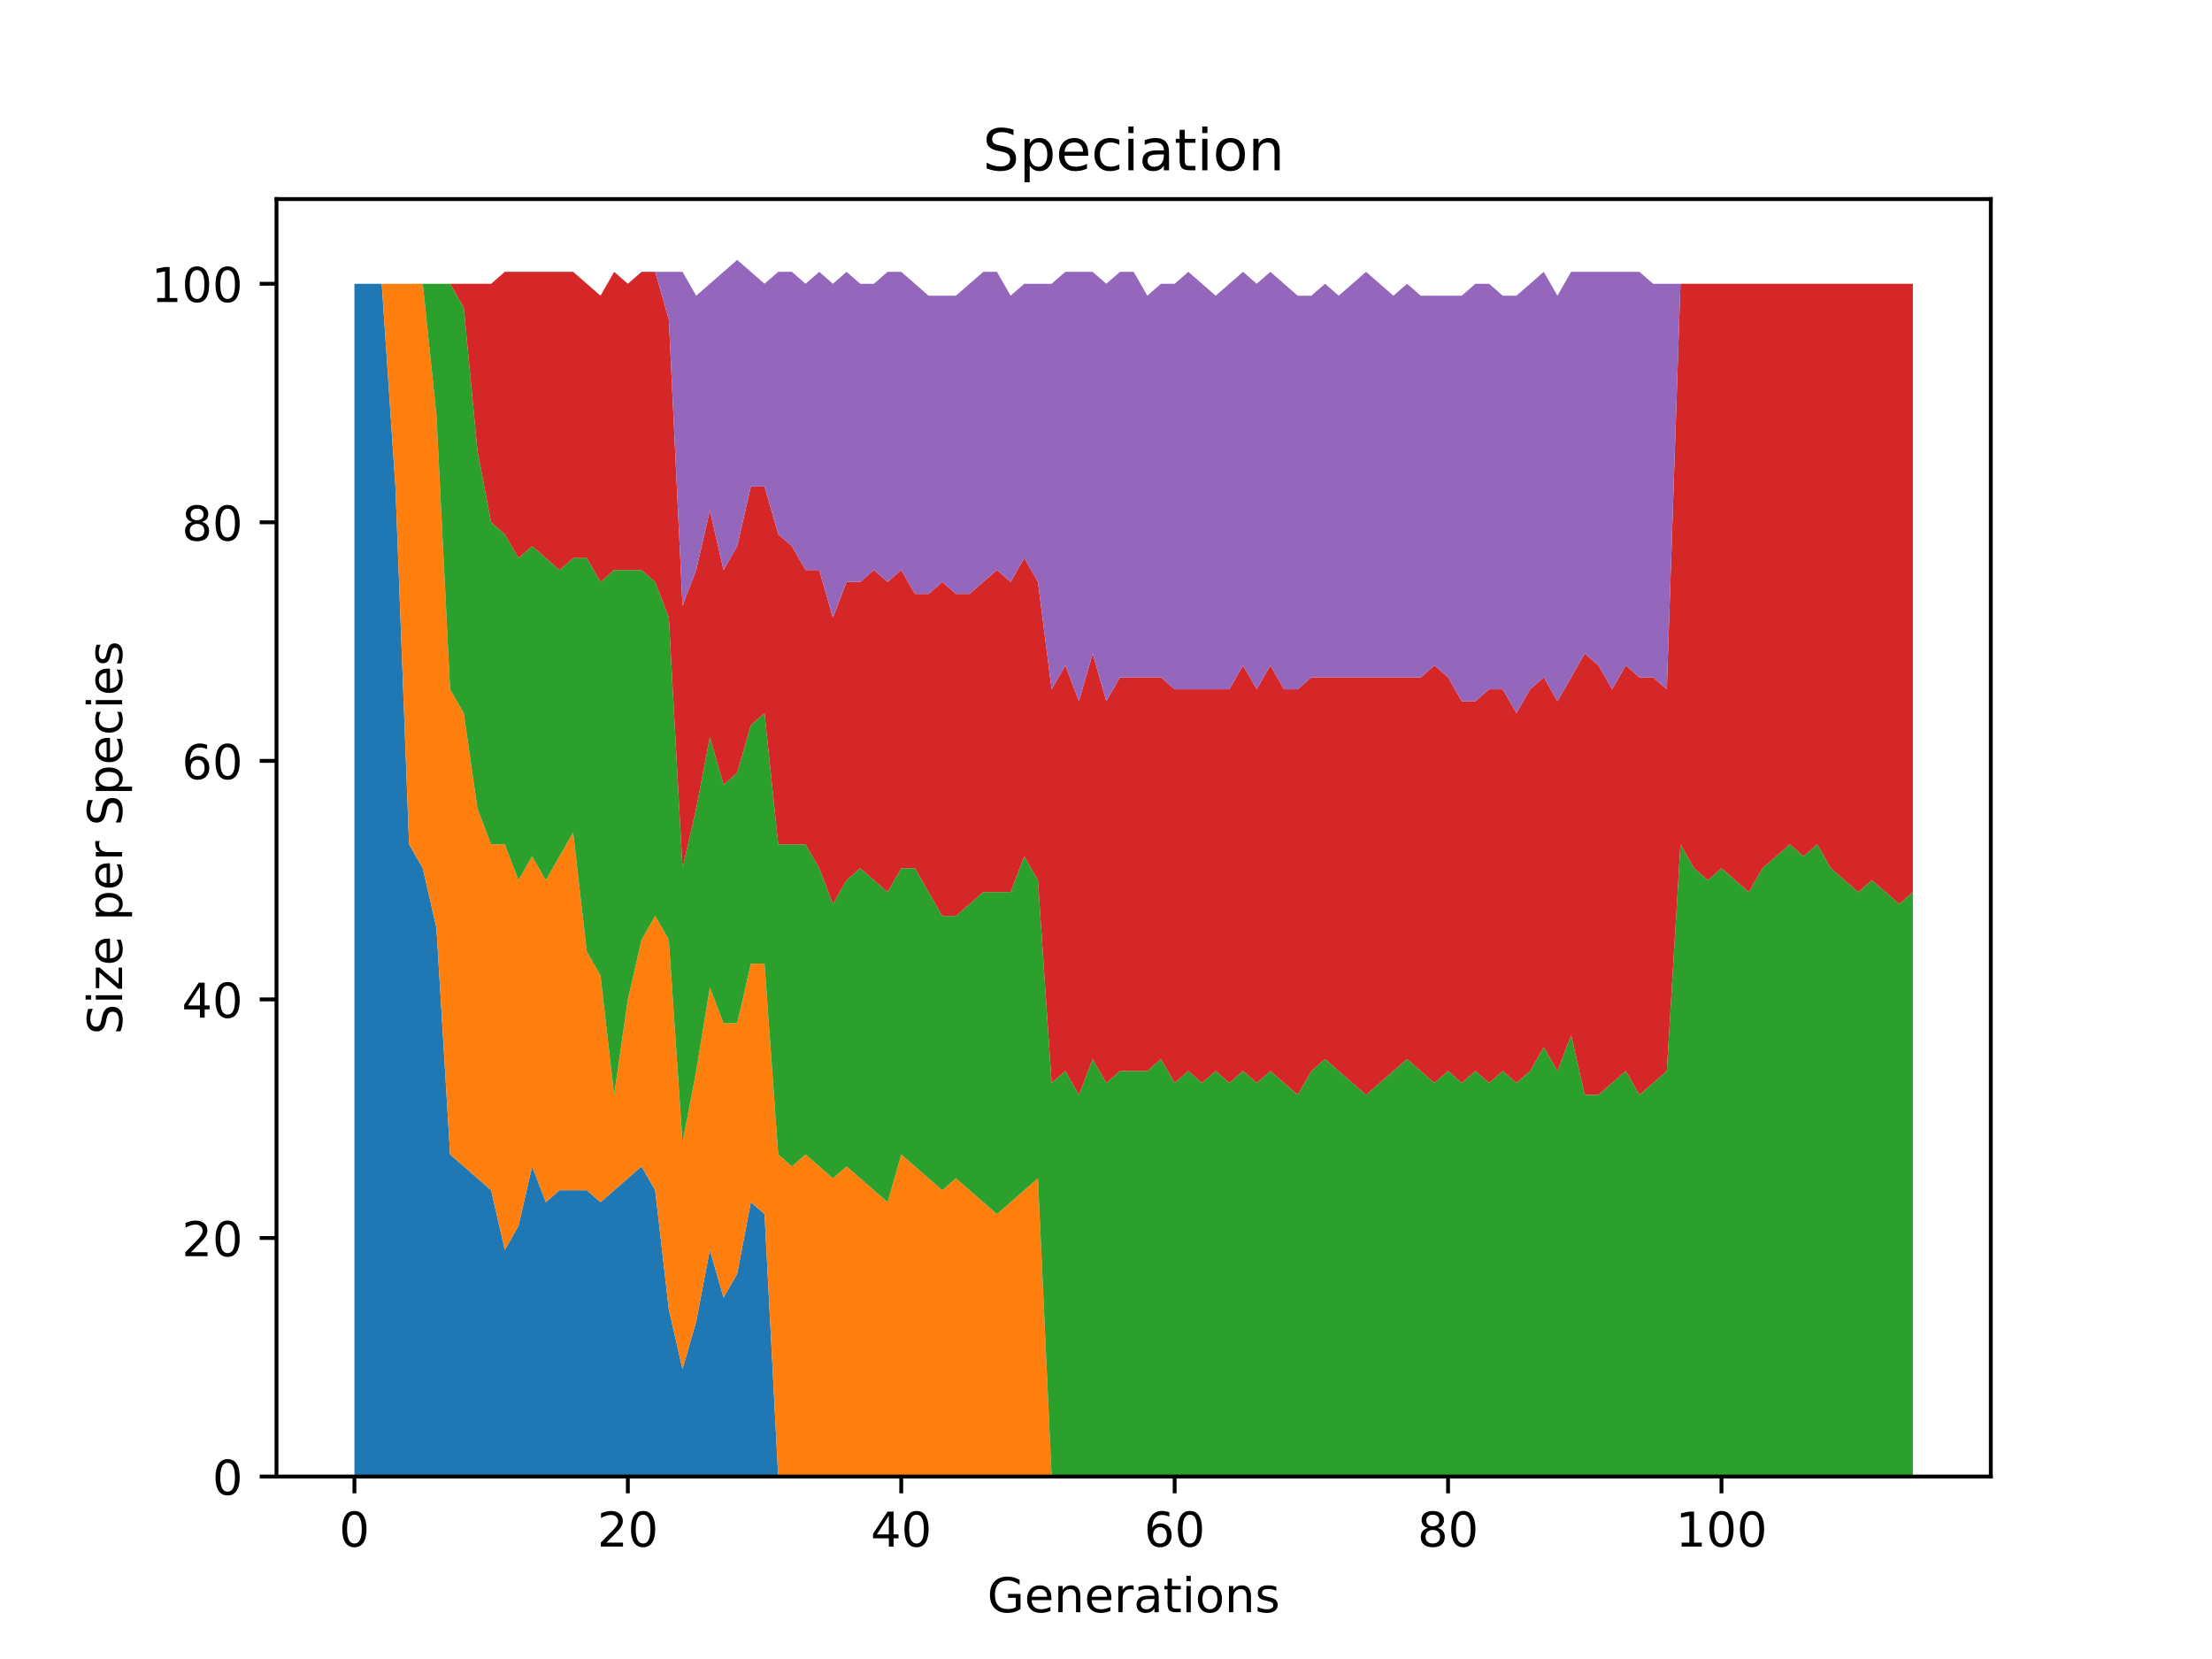 <?xml version="1.0" encoding="utf-8" standalone="no"?>
<!DOCTYPE svg PUBLIC "-//W3C//DTD SVG 1.1//EN"
  "http://www.w3.org/Graphics/SVG/1.1/DTD/svg11.dtd">
<!-- Created with matplotlib (https://matplotlib.org/) -->
<svg height="345.6pt" version="1.1" viewBox="0 0 460.8 345.6" width="460.8pt" xmlns="http://www.w3.org/2000/svg" xmlns:xlink="http://www.w3.org/1999/xlink">
 <defs>
  <style type="text/css">*{stroke-linecap:butt;stroke-linejoin:round;}</style>
 </defs>
 <g id="figure_1">
  <g id="patch_1">
   <path d="M 0 345.6 
L 460.8 345.6 
L 460.8 0 
L 0 0 
z
" style="fill:#ffffff;"/>
  </g>
  <g id="axes_1">
   <g id="patch_2">
    <path d="M 57.6 307.584 
L 414.72 307.584 
L 414.72 41.472 
L 57.6 41.472 
z
" style="fill:#ffffff;"/>
   </g>
   <g id="PolyCollection_1">
    <path clip-path="url(#p8734f69ac2)" d="M 73.833 59.113 
L 73.833 307.584 
L 76.681 307.584 
L 79.528 307.584 
L 82.376 307.584 
L 85.224 307.584 
L 88.072 307.584 
L 90.92 307.584 
L 93.768 307.584 
L 96.616 307.584 
L 99.463 307.584 
L 102.311 307.584 
L 105.159 307.584 
L 108.007 307.584 
L 110.855 307.584 
L 113.703 307.584 
L 116.55 307.584 
L 119.398 307.584 
L 122.246 307.584 
L 125.094 307.584 
L 127.942 307.584 
L 130.79 307.584 
L 133.638 307.584 
L 136.485 307.584 
L 139.333 307.584 
L 142.181 307.584 
L 145.029 307.584 
L 147.877 307.584 
L 150.725 307.584 
L 153.572 307.584 
L 156.42 307.584 
L 159.268 307.584 
L 162.116 307.584 
L 164.964 307.584 
L 167.812 307.584 
L 170.66 307.584 
L 173.507 307.584 
L 176.355 307.584 
L 179.203 307.584 
L 182.051 307.584 
L 184.899 307.584 
L 187.747 307.584 
L 190.594 307.584 
L 193.442 307.584 
L 196.29 307.584 
L 199.138 307.584 
L 201.986 307.584 
L 204.834 307.584 
L 207.682 307.584 
L 210.529 307.584 
L 213.377 307.584 
L 216.225 307.584 
L 219.073 307.584 
L 221.921 307.584 
L 224.769 307.584 
L 227.616 307.584 
L 230.464 307.584 
L 233.312 307.584 
L 236.16 307.584 
L 239.008 307.584 
L 241.856 307.584 
L 244.704 307.584 
L 247.551 307.584 
L 250.399 307.584 
L 253.247 307.584 
L 256.095 307.584 
L 258.943 307.584 
L 261.791 307.584 
L 264.638 307.584 
L 267.486 307.584 
L 270.334 307.584 
L 273.182 307.584 
L 276.03 307.584 
L 278.878 307.584 
L 281.726 307.584 
L 284.573 307.584 
L 287.421 307.584 
L 290.269 307.584 
L 293.117 307.584 
L 295.965 307.584 
L 298.813 307.584 
L 301.66 307.584 
L 304.508 307.584 
L 307.356 307.584 
L 310.204 307.584 
L 313.052 307.584 
L 315.9 307.584 
L 318.748 307.584 
L 321.595 307.584 
L 324.443 307.584 
L 327.291 307.584 
L 330.139 307.584 
L 332.987 307.584 
L 335.835 307.584 
L 338.682 307.584 
L 341.53 307.584 
L 344.378 307.584 
L 347.226 307.584 
L 350.074 307.584 
L 352.922 307.584 
L 355.77 307.584 
L 358.617 307.584 
L 361.465 307.584 
L 364.313 307.584 
L 367.161 307.584 
L 370.009 307.584 
L 372.857 307.584 
L 375.704 307.584 
L 378.552 307.584 
L 381.4 307.584 
L 384.248 307.584 
L 387.096 307.584 
L 389.944 307.584 
L 392.792 307.584 
L 395.639 307.584 
L 398.487 307.584 
L 398.487 307.584 
L 398.487 307.584 
L 395.639 307.584 
L 392.792 307.584 
L 389.944 307.584 
L 387.096 307.584 
L 384.248 307.584 
L 381.4 307.584 
L 378.552 307.584 
L 375.704 307.584 
L 372.857 307.584 
L 370.009 307.584 
L 367.161 307.584 
L 364.313 307.584 
L 361.465 307.584 
L 358.617 307.584 
L 355.77 307.584 
L 352.922 307.584 
L 350.074 307.584 
L 347.226 307.584 
L 344.378 307.584 
L 341.53 307.584 
L 338.682 307.584 
L 335.835 307.584 
L 332.987 307.584 
L 330.139 307.584 
L 327.291 307.584 
L 324.443 307.584 
L 321.595 307.584 
L 318.748 307.584 
L 315.9 307.584 
L 313.052 307.584 
L 310.204 307.584 
L 307.356 307.584 
L 304.508 307.584 
L 301.66 307.584 
L 298.813 307.584 
L 295.965 307.584 
L 293.117 307.584 
L 290.269 307.584 
L 287.421 307.584 
L 284.573 307.584 
L 281.726 307.584 
L 278.878 307.584 
L 276.03 307.584 
L 273.182 307.584 
L 270.334 307.584 
L 267.486 307.584 
L 264.638 307.584 
L 261.791 307.584 
L 258.943 307.584 
L 256.095 307.584 
L 253.247 307.584 
L 250.399 307.584 
L 247.551 307.584 
L 244.704 307.584 
L 241.856 307.584 
L 239.008 307.584 
L 236.16 307.584 
L 233.312 307.584 
L 230.464 307.584 
L 227.616 307.584 
L 224.769 307.584 
L 221.921 307.584 
L 219.073 307.584 
L 216.225 307.584 
L 213.377 307.584 
L 210.529 307.584 
L 207.682 307.584 
L 204.834 307.584 
L 201.986 307.584 
L 199.138 307.584 
L 196.29 307.584 
L 193.442 307.584 
L 190.594 307.584 
L 187.747 307.584 
L 184.899 307.584 
L 182.051 307.584 
L 179.203 307.584 
L 176.355 307.584 
L 173.507 307.584 
L 170.66 307.584 
L 167.812 307.584 
L 164.964 307.584 
L 162.116 307.584 
L 159.268 252.92 
L 156.42 250.436 
L 153.572 265.344 
L 150.725 270.313 
L 147.877 260.375 
L 145.029 275.283 
L 142.181 285.222 
L 139.333 272.798 
L 136.485 247.951 
L 133.638 242.982 
L 130.79 245.466 
L 127.942 247.951 
L 125.094 250.436 
L 122.246 247.951 
L 119.398 247.951 
L 116.55 247.951 
L 113.703 250.436 
L 110.855 242.982 
L 108.007 255.405 
L 105.159 260.375 
L 102.311 247.951 
L 99.463 245.466 
L 96.616 242.982 
L 93.768 240.497 
L 90.92 193.288 
L 88.072 180.864 
L 85.224 175.895 
L 82.376 101.353 
L 79.528 59.113 
L 76.681 59.113 
L 73.833 59.113 
z
" style="fill:#1f77b4;"/>
   </g>
   <g id="PolyCollection_2">
    <path clip-path="url(#p8734f69ac2)" d="M 73.833 59.113 
L 73.833 59.113 
L 76.681 59.113 
L 79.528 59.113 
L 82.376 101.353 
L 85.224 175.895 
L 88.072 180.864 
L 90.92 193.288 
L 93.768 240.497 
L 96.616 242.982 
L 99.463 245.466 
L 102.311 247.951 
L 105.159 260.375 
L 108.007 255.405 
L 110.855 242.982 
L 113.703 250.436 
L 116.55 247.951 
L 119.398 247.951 
L 122.246 247.951 
L 125.094 250.436 
L 127.942 247.951 
L 130.79 245.466 
L 133.638 242.982 
L 136.485 247.951 
L 139.333 272.798 
L 142.181 285.222 
L 145.029 275.283 
L 147.877 260.375 
L 150.725 270.313 
L 153.572 265.344 
L 156.42 250.436 
L 159.268 252.92 
L 162.116 307.584 
L 164.964 307.584 
L 167.812 307.584 
L 170.66 307.584 
L 173.507 307.584 
L 176.355 307.584 
L 179.203 307.584 
L 182.051 307.584 
L 184.899 307.584 
L 187.747 307.584 
L 190.594 307.584 
L 193.442 307.584 
L 196.29 307.584 
L 199.138 307.584 
L 201.986 307.584 
L 204.834 307.584 
L 207.682 307.584 
L 210.529 307.584 
L 213.377 307.584 
L 216.225 307.584 
L 219.073 307.584 
L 221.921 307.584 
L 224.769 307.584 
L 227.616 307.584 
L 230.464 307.584 
L 233.312 307.584 
L 236.16 307.584 
L 239.008 307.584 
L 241.856 307.584 
L 244.704 307.584 
L 247.551 307.584 
L 250.399 307.584 
L 253.247 307.584 
L 256.095 307.584 
L 258.943 307.584 
L 261.791 307.584 
L 264.638 307.584 
L 267.486 307.584 
L 270.334 307.584 
L 273.182 307.584 
L 276.03 307.584 
L 278.878 307.584 
L 281.726 307.584 
L 284.573 307.584 
L 287.421 307.584 
L 290.269 307.584 
L 293.117 307.584 
L 295.965 307.584 
L 298.813 307.584 
L 301.66 307.584 
L 304.508 307.584 
L 307.356 307.584 
L 310.204 307.584 
L 313.052 307.584 
L 315.9 307.584 
L 318.748 307.584 
L 321.595 307.584 
L 324.443 307.584 
L 327.291 307.584 
L 330.139 307.584 
L 332.987 307.584 
L 335.835 307.584 
L 338.682 307.584 
L 341.53 307.584 
L 344.378 307.584 
L 347.226 307.584 
L 350.074 307.584 
L 352.922 307.584 
L 355.77 307.584 
L 358.617 307.584 
L 361.465 307.584 
L 364.313 307.584 
L 367.161 307.584 
L 370.009 307.584 
L 372.857 307.584 
L 375.704 307.584 
L 378.552 307.584 
L 381.4 307.584 
L 384.248 307.584 
L 387.096 307.584 
L 389.944 307.584 
L 392.792 307.584 
L 395.639 307.584 
L 398.487 307.584 
L 398.487 307.584 
L 398.487 307.584 
L 395.639 307.584 
L 392.792 307.584 
L 389.944 307.584 
L 387.096 307.584 
L 384.248 307.584 
L 381.4 307.584 
L 378.552 307.584 
L 375.704 307.584 
L 372.857 307.584 
L 370.009 307.584 
L 367.161 307.584 
L 364.313 307.584 
L 361.465 307.584 
L 358.617 307.584 
L 355.77 307.584 
L 352.922 307.584 
L 350.074 307.584 
L 347.226 307.584 
L 344.378 307.584 
L 341.53 307.584 
L 338.682 307.584 
L 335.835 307.584 
L 332.987 307.584 
L 330.139 307.584 
L 327.291 307.584 
L 324.443 307.584 
L 321.595 307.584 
L 318.748 307.584 
L 315.9 307.584 
L 313.052 307.584 
L 310.204 307.584 
L 307.356 307.584 
L 304.508 307.584 
L 301.66 307.584 
L 298.813 307.584 
L 295.965 307.584 
L 293.117 307.584 
L 290.269 307.584 
L 287.421 307.584 
L 284.573 307.584 
L 281.726 307.584 
L 278.878 307.584 
L 276.03 307.584 
L 273.182 307.584 
L 270.334 307.584 
L 267.486 307.584 
L 264.638 307.584 
L 261.791 307.584 
L 258.943 307.584 
L 256.095 307.584 
L 253.247 307.584 
L 250.399 307.584 
L 247.551 307.584 
L 244.704 307.584 
L 241.856 307.584 
L 239.008 307.584 
L 236.16 307.584 
L 233.312 307.584 
L 230.464 307.584 
L 227.616 307.584 
L 224.769 307.584 
L 221.921 307.584 
L 219.073 307.584 
L 216.225 245.466 
L 213.377 247.951 
L 210.529 250.436 
L 207.682 252.92 
L 204.834 250.436 
L 201.986 247.951 
L 199.138 245.466 
L 196.29 247.951 
L 193.442 245.466 
L 190.594 242.982 
L 187.747 240.497 
L 184.899 250.436 
L 182.051 247.951 
L 179.203 245.466 
L 176.355 242.982 
L 173.507 245.466 
L 170.66 242.982 
L 167.812 240.497 
L 164.964 242.982 
L 162.116 240.497 
L 159.268 200.742 
L 156.42 200.742 
L 153.572 213.165 
L 150.725 213.165 
L 147.877 205.711 
L 145.029 223.104 
L 142.181 238.012 
L 139.333 195.772 
L 136.485 190.803 
L 133.638 195.772 
L 130.79 208.196 
L 127.942 228.073 
L 125.094 203.226 
L 122.246 198.257 
L 119.398 173.41 
L 116.55 178.379 
L 113.703 183.349 
L 110.855 178.379 
L 108.007 183.349 
L 105.159 175.895 
L 102.311 175.895 
L 99.463 168.44 
L 96.616 148.563 
L 93.768 143.593 
L 90.92 86.445 
L 88.072 59.113 
L 85.224 59.113 
L 82.376 59.113 
L 79.528 59.113 
L 76.681 59.113 
L 73.833 59.113 
z
" style="fill:#ff7f0e;"/>
   </g>
   <g id="PolyCollection_3">
    <path clip-path="url(#p8734f69ac2)" d="M 73.833 59.113 
L 73.833 59.113 
L 76.681 59.113 
L 79.528 59.113 
L 82.376 59.113 
L 85.224 59.113 
L 88.072 59.113 
L 90.92 86.445 
L 93.768 143.593 
L 96.616 148.563 
L 99.463 168.44 
L 102.311 175.895 
L 105.159 175.895 
L 108.007 183.349 
L 110.855 178.379 
L 113.703 183.349 
L 116.55 178.379 
L 119.398 173.41 
L 122.246 198.257 
L 125.094 203.226 
L 127.942 228.073 
L 130.79 208.196 
L 133.638 195.772 
L 136.485 190.803 
L 139.333 195.772 
L 142.181 238.012 
L 145.029 223.104 
L 147.877 205.711 
L 150.725 213.165 
L 153.572 213.165 
L 156.42 200.742 
L 159.268 200.742 
L 162.116 240.497 
L 164.964 242.982 
L 167.812 240.497 
L 170.66 242.982 
L 173.507 245.466 
L 176.355 242.982 
L 179.203 245.466 
L 182.051 247.951 
L 184.899 250.436 
L 187.747 240.497 
L 190.594 242.982 
L 193.442 245.466 
L 196.29 247.951 
L 199.138 245.466 
L 201.986 247.951 
L 204.834 250.436 
L 207.682 252.92 
L 210.529 250.436 
L 213.377 247.951 
L 216.225 245.466 
L 219.073 307.584 
L 221.921 307.584 
L 224.769 307.584 
L 227.616 307.584 
L 230.464 307.584 
L 233.312 307.584 
L 236.16 307.584 
L 239.008 307.584 
L 241.856 307.584 
L 244.704 307.584 
L 247.551 307.584 
L 250.399 307.584 
L 253.247 307.584 
L 256.095 307.584 
L 258.943 307.584 
L 261.791 307.584 
L 264.638 307.584 
L 267.486 307.584 
L 270.334 307.584 
L 273.182 307.584 
L 276.03 307.584 
L 278.878 307.584 
L 281.726 307.584 
L 284.573 307.584 
L 287.421 307.584 
L 290.269 307.584 
L 293.117 307.584 
L 295.965 307.584 
L 298.813 307.584 
L 301.66 307.584 
L 304.508 307.584 
L 307.356 307.584 
L 310.204 307.584 
L 313.052 307.584 
L 315.9 307.584 
L 318.748 307.584 
L 321.595 307.584 
L 324.443 307.584 
L 327.291 307.584 
L 330.139 307.584 
L 332.987 307.584 
L 335.835 307.584 
L 338.682 307.584 
L 341.53 307.584 
L 344.378 307.584 
L 347.226 307.584 
L 350.074 307.584 
L 352.922 307.584 
L 355.77 307.584 
L 358.617 307.584 
L 361.465 307.584 
L 364.313 307.584 
L 367.161 307.584 
L 370.009 307.584 
L 372.857 307.584 
L 375.704 307.584 
L 378.552 307.584 
L 381.4 307.584 
L 384.248 307.584 
L 387.096 307.584 
L 389.944 307.584 
L 392.792 307.584 
L 395.639 307.584 
L 398.487 307.584 
L 398.487 185.833 
L 398.487 185.833 
L 395.639 188.318 
L 392.792 185.833 
L 389.944 183.349 
L 387.096 185.833 
L 384.248 183.349 
L 381.4 180.864 
L 378.552 175.895 
L 375.704 178.379 
L 372.857 175.895 
L 370.009 178.379 
L 367.161 180.864 
L 364.313 185.833 
L 361.465 183.349 
L 358.617 180.864 
L 355.77 183.349 
L 352.922 180.864 
L 350.074 175.895 
L 347.226 223.104 
L 344.378 225.589 
L 341.53 228.073 
L 338.682 223.104 
L 335.835 225.589 
L 332.987 228.073 
L 330.139 228.073 
L 327.291 215.65 
L 324.443 223.104 
L 321.595 218.135 
L 318.748 223.104 
L 315.9 225.589 
L 313.052 223.104 
L 310.204 225.589 
L 307.356 223.104 
L 304.508 225.589 
L 301.66 223.104 
L 298.813 225.589 
L 295.965 223.104 
L 293.117 220.619 
L 290.269 223.104 
L 287.421 225.589 
L 284.573 228.073 
L 281.726 225.589 
L 278.878 223.104 
L 276.03 220.619 
L 273.182 223.104 
L 270.334 228.073 
L 267.486 225.589 
L 264.638 223.104 
L 261.791 225.589 
L 258.943 223.104 
L 256.095 225.589 
L 253.247 223.104 
L 250.399 225.589 
L 247.551 223.104 
L 244.704 225.589 
L 241.856 220.619 
L 239.008 223.104 
L 236.16 223.104 
L 233.312 223.104 
L 230.464 225.589 
L 227.616 220.619 
L 224.769 228.073 
L 221.921 223.104 
L 219.073 225.589 
L 216.225 183.349 
L 213.377 178.379 
L 210.529 185.833 
L 207.682 185.833 
L 204.834 185.833 
L 201.986 188.318 
L 199.138 190.803 
L 196.29 190.803 
L 193.442 185.833 
L 190.594 180.864 
L 187.747 180.864 
L 184.899 185.833 
L 182.051 183.349 
L 179.203 180.864 
L 176.355 183.349 
L 173.507 188.318 
L 170.66 180.864 
L 167.812 175.895 
L 164.964 175.895 
L 162.116 175.895 
L 159.268 148.563 
L 156.42 151.048 
L 153.572 160.986 
L 150.725 163.471 
L 147.877 153.532 
L 145.029 168.44 
L 142.181 180.864 
L 139.333 128.685 
L 136.485 121.231 
L 133.638 118.746 
L 130.79 118.746 
L 127.942 118.746 
L 125.094 121.231 
L 122.246 116.262 
L 119.398 116.262 
L 116.55 118.746 
L 113.703 116.262 
L 110.855 113.777 
L 108.007 116.262 
L 105.159 111.292 
L 102.311 108.808 
L 99.463 93.899 
L 96.616 64.083 
L 93.768 59.113 
L 90.92 59.113 
L 88.072 59.113 
L 85.224 59.113 
L 82.376 59.113 
L 79.528 59.113 
L 76.681 59.113 
L 73.833 59.113 
z
" style="fill:#2ca02c;"/>
   </g>
   <g id="PolyCollection_4">
    <path clip-path="url(#p8734f69ac2)" d="M 73.833 59.113 
L 73.833 59.113 
L 76.681 59.113 
L 79.528 59.113 
L 82.376 59.113 
L 85.224 59.113 
L 88.072 59.113 
L 90.92 59.113 
L 93.768 59.113 
L 96.616 64.083 
L 99.463 93.899 
L 102.311 108.808 
L 105.159 111.292 
L 108.007 116.262 
L 110.855 113.777 
L 113.703 116.262 
L 116.55 118.746 
L 119.398 116.262 
L 122.246 116.262 
L 125.094 121.231 
L 127.942 118.746 
L 130.79 118.746 
L 133.638 118.746 
L 136.485 121.231 
L 139.333 128.685 
L 142.181 180.864 
L 145.029 168.44 
L 147.877 153.532 
L 150.725 163.471 
L 153.572 160.986 
L 156.42 151.048 
L 159.268 148.563 
L 162.116 175.895 
L 164.964 175.895 
L 167.812 175.895 
L 170.66 180.864 
L 173.507 188.318 
L 176.355 183.349 
L 179.203 180.864 
L 182.051 183.349 
L 184.899 185.833 
L 187.747 180.864 
L 190.594 180.864 
L 193.442 185.833 
L 196.29 190.803 
L 199.138 190.803 
L 201.986 188.318 
L 204.834 185.833 
L 207.682 185.833 
L 210.529 185.833 
L 213.377 178.379 
L 216.225 183.349 
L 219.073 225.589 
L 221.921 223.104 
L 224.769 228.073 
L 227.616 220.619 
L 230.464 225.589 
L 233.312 223.104 
L 236.16 223.104 
L 239.008 223.104 
L 241.856 220.619 
L 244.704 225.589 
L 247.551 223.104 
L 250.399 225.589 
L 253.247 223.104 
L 256.095 225.589 
L 258.943 223.104 
L 261.791 225.589 
L 264.638 223.104 
L 267.486 225.589 
L 270.334 228.073 
L 273.182 223.104 
L 276.03 220.619 
L 278.878 223.104 
L 281.726 225.589 
L 284.573 228.073 
L 287.421 225.589 
L 290.269 223.104 
L 293.117 220.619 
L 295.965 223.104 
L 298.813 225.589 
L 301.66 223.104 
L 304.508 225.589 
L 307.356 223.104 
L 310.204 225.589 
L 313.052 223.104 
L 315.9 225.589 
L 318.748 223.104 
L 321.595 218.135 
L 324.443 223.104 
L 327.291 215.65 
L 330.139 228.073 
L 332.987 228.073 
L 335.835 225.589 
L 338.682 223.104 
L 341.53 228.073 
L 344.378 225.589 
L 347.226 223.104 
L 350.074 175.895 
L 352.922 180.864 
L 355.77 183.349 
L 358.617 180.864 
L 361.465 183.349 
L 364.313 185.833 
L 367.161 180.864 
L 370.009 178.379 
L 372.857 175.895 
L 375.704 178.379 
L 378.552 175.895 
L 381.4 180.864 
L 384.248 183.349 
L 387.096 185.833 
L 389.944 183.349 
L 392.792 185.833 
L 395.639 188.318 
L 398.487 185.833 
L 398.487 59.113 
L 398.487 59.113 
L 395.639 59.113 
L 392.792 59.113 
L 389.944 59.113 
L 387.096 59.113 
L 384.248 59.113 
L 381.4 59.113 
L 378.552 59.113 
L 375.704 59.113 
L 372.857 59.113 
L 370.009 59.113 
L 367.161 59.113 
L 364.313 59.113 
L 361.465 59.113 
L 358.617 59.113 
L 355.77 59.113 
L 352.922 59.113 
L 350.074 59.113 
L 347.226 143.593 
L 344.378 141.109 
L 341.53 141.109 
L 338.682 138.624 
L 335.835 143.593 
L 332.987 138.624 
L 330.139 136.139 
L 327.291 141.109 
L 324.443 146.078 
L 321.595 141.109 
L 318.748 143.593 
L 315.9 148.563 
L 313.052 143.593 
L 310.204 143.593 
L 307.356 146.078 
L 304.508 146.078 
L 301.66 141.109 
L 298.813 138.624 
L 295.965 141.109 
L 293.117 141.109 
L 290.269 141.109 
L 287.421 141.109 
L 284.573 141.109 
L 281.726 141.109 
L 278.878 141.109 
L 276.03 141.109 
L 273.182 141.109 
L 270.334 143.593 
L 267.486 143.593 
L 264.638 138.624 
L 261.791 143.593 
L 258.943 138.624 
L 256.095 143.593 
L 253.247 143.593 
L 250.399 143.593 
L 247.551 143.593 
L 244.704 143.593 
L 241.856 141.109 
L 239.008 141.109 
L 236.16 141.109 
L 233.312 141.109 
L 230.464 146.078 
L 227.616 136.139 
L 224.769 146.078 
L 221.921 138.624 
L 219.073 143.593 
L 216.225 121.231 
L 213.377 116.262 
L 210.529 121.231 
L 207.682 118.746 
L 204.834 121.231 
L 201.986 123.716 
L 199.138 123.716 
L 196.29 121.231 
L 193.442 123.716 
L 190.594 123.716 
L 187.747 118.746 
L 184.899 121.231 
L 182.051 118.746 
L 179.203 121.231 
L 176.355 121.231 
L 173.507 128.685 
L 170.66 118.746 
L 167.812 118.746 
L 164.964 113.777 
L 162.116 111.292 
L 159.268 101.353 
L 156.42 101.353 
L 153.572 113.777 
L 150.725 118.746 
L 147.877 106.323 
L 145.029 118.746 
L 142.181 126.2 
L 139.333 66.568 
L 136.485 56.629 
L 133.638 56.629 
L 130.79 59.113 
L 127.942 56.629 
L 125.094 61.598 
L 122.246 59.113 
L 119.398 56.629 
L 116.55 56.629 
L 113.703 56.629 
L 110.855 56.629 
L 108.007 56.629 
L 105.159 56.629 
L 102.311 59.113 
L 99.463 59.113 
L 96.616 59.113 
L 93.768 59.113 
L 90.92 59.113 
L 88.072 59.113 
L 85.224 59.113 
L 82.376 59.113 
L 79.528 59.113 
L 76.681 59.113 
L 73.833 59.113 
z
" style="fill:#d62728;"/>
   </g>
   <g id="PolyCollection_5">
    <path clip-path="url(#p8734f69ac2)" d="M 73.833 59.113 
L 73.833 59.113 
L 76.681 59.113 
L 79.528 59.113 
L 82.376 59.113 
L 85.224 59.113 
L 88.072 59.113 
L 90.92 59.113 
L 93.768 59.113 
L 96.616 59.113 
L 99.463 59.113 
L 102.311 59.113 
L 105.159 56.629 
L 108.007 56.629 
L 110.855 56.629 
L 113.703 56.629 
L 116.55 56.629 
L 119.398 56.629 
L 122.246 59.113 
L 125.094 61.598 
L 127.942 56.629 
L 130.79 59.113 
L 133.638 56.629 
L 136.485 56.629 
L 139.333 66.568 
L 142.181 126.2 
L 145.029 118.746 
L 147.877 106.323 
L 150.725 118.746 
L 153.572 113.777 
L 156.42 101.353 
L 159.268 101.353 
L 162.116 111.292 
L 164.964 113.777 
L 167.812 118.746 
L 170.66 118.746 
L 173.507 128.685 
L 176.355 121.231 
L 179.203 121.231 
L 182.051 118.746 
L 184.899 121.231 
L 187.747 118.746 
L 190.594 123.716 
L 193.442 123.716 
L 196.29 121.231 
L 199.138 123.716 
L 201.986 123.716 
L 204.834 121.231 
L 207.682 118.746 
L 210.529 121.231 
L 213.377 116.262 
L 216.225 121.231 
L 219.073 143.593 
L 221.921 138.624 
L 224.769 146.078 
L 227.616 136.139 
L 230.464 146.078 
L 233.312 141.109 
L 236.16 141.109 
L 239.008 141.109 
L 241.856 141.109 
L 244.704 143.593 
L 247.551 143.593 
L 250.399 143.593 
L 253.247 143.593 
L 256.095 143.593 
L 258.943 138.624 
L 261.791 143.593 
L 264.638 138.624 
L 267.486 143.593 
L 270.334 143.593 
L 273.182 141.109 
L 276.03 141.109 
L 278.878 141.109 
L 281.726 141.109 
L 284.573 141.109 
L 287.421 141.109 
L 290.269 141.109 
L 293.117 141.109 
L 295.965 141.109 
L 298.813 138.624 
L 301.66 141.109 
L 304.508 146.078 
L 307.356 146.078 
L 310.204 143.593 
L 313.052 143.593 
L 315.9 148.563 
L 318.748 143.593 
L 321.595 141.109 
L 324.443 146.078 
L 327.291 141.109 
L 330.139 136.139 
L 332.987 138.624 
L 335.835 143.593 
L 338.682 138.624 
L 341.53 141.109 
L 344.378 141.109 
L 347.226 143.593 
L 350.074 59.113 
L 352.922 59.113 
L 355.77 59.113 
L 358.617 59.113 
L 361.465 59.113 
L 364.313 59.113 
L 367.161 59.113 
L 370.009 59.113 
L 372.857 59.113 
L 375.704 59.113 
L 378.552 59.113 
L 381.4 59.113 
L 384.248 59.113 
L 387.096 59.113 
L 389.944 59.113 
L 392.792 59.113 
L 395.639 59.113 
L 398.487 59.113 
L 398.487 59.113 
L 398.487 59.113 
L 395.639 59.113 
L 392.792 59.113 
L 389.944 59.113 
L 387.096 59.113 
L 384.248 59.113 
L 381.4 59.113 
L 378.552 59.113 
L 375.704 59.113 
L 372.857 59.113 
L 370.009 59.113 
L 367.161 59.113 
L 364.313 59.113 
L 361.465 59.113 
L 358.617 59.113 
L 355.77 59.113 
L 352.922 59.113 
L 350.074 59.113 
L 347.226 59.113 
L 344.378 59.113 
L 341.53 56.629 
L 338.682 56.629 
L 335.835 56.629 
L 332.987 56.629 
L 330.139 56.629 
L 327.291 56.629 
L 324.443 61.598 
L 321.595 56.629 
L 318.748 59.113 
L 315.9 61.598 
L 313.052 61.598 
L 310.204 59.113 
L 307.356 59.113 
L 304.508 61.598 
L 301.66 61.598 
L 298.813 61.598 
L 295.965 61.598 
L 293.117 59.113 
L 290.269 61.598 
L 287.421 59.113 
L 284.573 56.629 
L 281.726 59.113 
L 278.878 61.598 
L 276.03 59.113 
L 273.182 61.598 
L 270.334 61.598 
L 267.486 59.113 
L 264.638 56.629 
L 261.791 59.113 
L 258.943 56.629 
L 256.095 59.113 
L 253.247 61.598 
L 250.399 59.113 
L 247.551 56.629 
L 244.704 59.113 
L 241.856 59.113 
L 239.008 61.598 
L 236.16 56.629 
L 233.312 56.629 
L 230.464 59.113 
L 227.616 56.629 
L 224.769 56.629 
L 221.921 56.629 
L 219.073 59.113 
L 216.225 59.113 
L 213.377 59.113 
L 210.529 61.598 
L 207.682 56.629 
L 204.834 56.629 
L 201.986 59.113 
L 199.138 61.598 
L 196.29 61.598 
L 193.442 61.598 
L 190.594 59.113 
L 187.747 56.629 
L 184.899 56.629 
L 182.051 59.113 
L 179.203 59.113 
L 176.355 56.629 
L 173.507 59.113 
L 170.66 56.629 
L 167.812 59.113 
L 164.964 56.629 
L 162.116 56.629 
L 159.268 59.113 
L 156.42 56.629 
L 153.572 54.144 
L 150.725 56.629 
L 147.877 59.113 
L 145.029 61.598 
L 142.181 56.629 
L 139.333 56.629 
L 136.485 56.629 
L 133.638 56.629 
L 130.79 59.113 
L 127.942 56.629 
L 125.094 61.598 
L 122.246 59.113 
L 119.398 56.629 
L 116.55 56.629 
L 113.703 56.629 
L 110.855 56.629 
L 108.007 56.629 
L 105.159 56.629 
L 102.311 59.113 
L 99.463 59.113 
L 96.616 59.113 
L 93.768 59.113 
L 90.92 59.113 
L 88.072 59.113 
L 85.224 59.113 
L 82.376 59.113 
L 79.528 59.113 
L 76.681 59.113 
L 73.833 59.113 
z
" style="fill:#9467bd;"/>
   </g>
   <g id="matplotlib.axis_1">
    <g id="xtick_1">
     <g id="line2d_1">
      <defs>
       <path d="M 0 0 
L 0 3.5 
" id="m5231eae758" style="stroke:#000000;stroke-width:0.8;"/>
      </defs>
      <g>
       <use style="stroke:#000000;stroke-width:0.8;" x="73.833" xlink:href="#m5231eae758" y="307.584"/>
      </g>
     </g>
     <g id="text_1">
      <!-- 0 -->
      <g transform="translate(70.651 322.182)scale(0.1 -0.1)">
       <defs>
        <path d="M 31.781 66.406 
Q 24.172 66.406 20.328 58.906 
Q 16.5 51.422 16.5 36.375 
Q 16.5 21.391 20.328 13.891 
Q 24.172 6.391 31.781 6.391 
Q 39.453 6.391 43.281 13.891 
Q 47.125 21.391 47.125 36.375 
Q 47.125 51.422 43.281 58.906 
Q 39.453 66.406 31.781 66.406 
z
M 31.781 74.219 
Q 44.047 74.219 50.516 64.516 
Q 56.984 54.828 56.984 36.375 
Q 56.984 17.969 50.516 8.266 
Q 44.047 -1.422 31.781 -1.422 
Q 19.531 -1.422 13.062 8.266 
Q 6.594 17.969 6.594 36.375 
Q 6.594 54.828 13.062 64.516 
Q 19.531 74.219 31.781 74.219 
z
" id="DejaVuSans-48"/>
       </defs>
       <use xlink:href="#DejaVuSans-48"/>
      </g>
     </g>
    </g>
    <g id="xtick_2">
     <g id="line2d_2">
      <g>
       <use style="stroke:#000000;stroke-width:0.8;" x="130.79" xlink:href="#m5231eae758" y="307.584"/>
      </g>
     </g>
     <g id="text_2">
      <!-- 20 -->
      <g transform="translate(124.427 322.182)scale(0.1 -0.1)">
       <defs>
        <path d="M 19.188 8.297 
L 53.609 8.297 
L 53.609 0 
L 7.328 0 
L 7.328 8.297 
Q 12.938 14.109 22.625 23.891 
Q 32.328 33.688 34.812 36.531 
Q 39.547 41.844 41.422 45.531 
Q 43.312 49.219 43.312 52.781 
Q 43.312 58.594 39.234 62.25 
Q 35.156 65.922 28.609 65.922 
Q 23.969 65.922 18.812 64.312 
Q 13.672 62.703 7.812 59.422 
L 7.812 69.391 
Q 13.766 71.781 18.938 73 
Q 24.125 74.219 28.422 74.219 
Q 39.75 74.219 46.484 68.547 
Q 53.219 62.891 53.219 53.422 
Q 53.219 48.922 51.531 44.891 
Q 49.859 40.875 45.406 35.406 
Q 44.188 33.984 37.641 27.219 
Q 31.109 20.453 19.188 8.297 
z
" id="DejaVuSans-50"/>
       </defs>
       <use xlink:href="#DejaVuSans-50"/>
       <use x="63.623" xlink:href="#DejaVuSans-48"/>
      </g>
     </g>
    </g>
    <g id="xtick_3">
     <g id="line2d_3">
      <g>
       <use style="stroke:#000000;stroke-width:0.8;" x="187.747" xlink:href="#m5231eae758" y="307.584"/>
      </g>
     </g>
     <g id="text_3">
      <!-- 40 -->
      <g transform="translate(181.384 322.182)scale(0.1 -0.1)">
       <defs>
        <path d="M 37.797 64.312 
L 12.891 25.391 
L 37.797 25.391 
z
M 35.203 72.906 
L 47.609 72.906 
L 47.609 25.391 
L 58.016 25.391 
L 58.016 17.188 
L 47.609 17.188 
L 47.609 0 
L 37.797 0 
L 37.797 17.188 
L 4.891 17.188 
L 4.891 26.703 
z
" id="DejaVuSans-52"/>
       </defs>
       <use xlink:href="#DejaVuSans-52"/>
       <use x="63.623" xlink:href="#DejaVuSans-48"/>
      </g>
     </g>
    </g>
    <g id="xtick_4">
     <g id="line2d_4">
      <g>
       <use style="stroke:#000000;stroke-width:0.8;" x="244.704" xlink:href="#m5231eae758" y="307.584"/>
      </g>
     </g>
     <g id="text_4">
      <!-- 60 -->
      <g transform="translate(238.341 322.182)scale(0.1 -0.1)">
       <defs>
        <path d="M 33.016 40.375 
Q 26.375 40.375 22.484 35.828 
Q 18.609 31.297 18.609 23.391 
Q 18.609 15.531 22.484 10.953 
Q 26.375 6.391 33.016 6.391 
Q 39.656 6.391 43.531 10.953 
Q 47.406 15.531 47.406 23.391 
Q 47.406 31.297 43.531 35.828 
Q 39.656 40.375 33.016 40.375 
z
M 52.594 71.297 
L 52.594 62.312 
Q 48.875 64.062 45.094 64.984 
Q 41.312 65.922 37.594 65.922 
Q 27.828 65.922 22.672 59.328 
Q 17.531 52.734 16.797 39.406 
Q 19.672 43.656 24.016 45.922 
Q 28.375 48.188 33.594 48.188 
Q 44.578 48.188 50.953 41.516 
Q 57.328 34.859 57.328 23.391 
Q 57.328 12.156 50.688 5.359 
Q 44.047 -1.422 33.016 -1.422 
Q 20.359 -1.422 13.672 8.266 
Q 6.984 17.969 6.984 36.375 
Q 6.984 53.656 15.188 63.938 
Q 23.391 74.219 37.203 74.219 
Q 40.922 74.219 44.703 73.484 
Q 48.484 72.75 52.594 71.297 
z
" id="DejaVuSans-54"/>
       </defs>
       <use xlink:href="#DejaVuSans-54"/>
       <use x="63.623" xlink:href="#DejaVuSans-48"/>
      </g>
     </g>
    </g>
    <g id="xtick_5">
     <g id="line2d_5">
      <g>
       <use style="stroke:#000000;stroke-width:0.8;" x="301.66" xlink:href="#m5231eae758" y="307.584"/>
      </g>
     </g>
     <g id="text_5">
      <!-- 80 -->
      <g transform="translate(295.298 322.182)scale(0.1 -0.1)">
       <defs>
        <path d="M 31.781 34.625 
Q 24.75 34.625 20.719 30.859 
Q 16.703 27.094 16.703 20.516 
Q 16.703 13.922 20.719 10.156 
Q 24.75 6.391 31.781 6.391 
Q 38.812 6.391 42.859 10.172 
Q 46.922 13.969 46.922 20.516 
Q 46.922 27.094 42.891 30.859 
Q 38.875 34.625 31.781 34.625 
z
M 21.922 38.812 
Q 15.578 40.375 12.031 44.719 
Q 8.5 49.078 8.5 55.328 
Q 8.5 64.062 14.719 69.141 
Q 20.953 74.219 31.781 74.219 
Q 42.672 74.219 48.875 69.141 
Q 55.078 64.062 55.078 55.328 
Q 55.078 49.078 51.531 44.719 
Q 48 40.375 41.703 38.812 
Q 48.828 37.156 52.797 32.312 
Q 56.781 27.484 56.781 20.516 
Q 56.781 9.906 50.312 4.234 
Q 43.844 -1.422 31.781 -1.422 
Q 19.734 -1.422 13.25 4.234 
Q 6.781 9.906 6.781 20.516 
Q 6.781 27.484 10.781 32.312 
Q 14.797 37.156 21.922 38.812 
z
M 18.312 54.391 
Q 18.312 48.734 21.844 45.562 
Q 25.391 42.391 31.781 42.391 
Q 38.141 42.391 41.719 45.562 
Q 45.312 48.734 45.312 54.391 
Q 45.312 60.062 41.719 63.234 
Q 38.141 66.406 31.781 66.406 
Q 25.391 66.406 21.844 63.234 
Q 18.312 60.062 18.312 54.391 
z
" id="DejaVuSans-56"/>
       </defs>
       <use xlink:href="#DejaVuSans-56"/>
       <use x="63.623" xlink:href="#DejaVuSans-48"/>
      </g>
     </g>
    </g>
    <g id="xtick_6">
     <g id="line2d_6">
      <g>
       <use style="stroke:#000000;stroke-width:0.8;" x="358.617" xlink:href="#m5231eae758" y="307.584"/>
      </g>
     </g>
     <g id="text_6">
      <!-- 100 -->
      <g transform="translate(349.074 322.182)scale(0.1 -0.1)">
       <defs>
        <path d="M 12.406 8.297 
L 28.516 8.297 
L 28.516 63.922 
L 10.984 60.406 
L 10.984 69.391 
L 28.422 72.906 
L 38.281 72.906 
L 38.281 8.297 
L 54.391 8.297 
L 54.391 0 
L 12.406 0 
z
" id="DejaVuSans-49"/>
       </defs>
       <use xlink:href="#DejaVuSans-49"/>
       <use x="63.623" xlink:href="#DejaVuSans-48"/>
       <use x="127.246" xlink:href="#DejaVuSans-48"/>
      </g>
     </g>
    </g>
    <g id="text_7">
     <!-- Generations -->
     <g transform="translate(205.662 335.861)scale(0.1 -0.1)">
      <defs>
       <path d="M 59.516 10.406 
L 59.516 29.984 
L 43.406 29.984 
L 43.406 38.094 
L 69.281 38.094 
L 69.281 6.781 
Q 63.578 2.734 56.688 0.656 
Q 49.812 -1.422 42 -1.422 
Q 24.906 -1.422 15.25 8.562 
Q 5.609 18.562 5.609 36.375 
Q 5.609 54.25 15.25 64.234 
Q 24.906 74.219 42 74.219 
Q 49.125 74.219 55.547 72.453 
Q 61.969 70.703 67.391 67.281 
L 67.391 56.781 
Q 61.922 61.422 55.766 63.766 
Q 49.609 66.109 42.828 66.109 
Q 29.438 66.109 22.719 58.641 
Q 16.016 51.172 16.016 36.375 
Q 16.016 21.625 22.719 14.156 
Q 29.438 6.688 42.828 6.688 
Q 48.047 6.688 52.141 7.594 
Q 56.25 8.5 59.516 10.406 
z
" id="DejaVuSans-71"/>
       <path d="M 56.203 29.594 
L 56.203 25.203 
L 14.891 25.203 
Q 15.484 15.922 20.484 11.062 
Q 25.484 6.203 34.422 6.203 
Q 39.594 6.203 44.453 7.469 
Q 49.312 8.734 54.109 11.281 
L 54.109 2.781 
Q 49.266 0.734 44.188 -0.344 
Q 39.109 -1.422 33.891 -1.422 
Q 20.797 -1.422 13.156 6.188 
Q 5.516 13.812 5.516 26.812 
Q 5.516 40.234 12.766 48.109 
Q 20.016 56 32.328 56 
Q 43.359 56 49.781 48.891 
Q 56.203 41.797 56.203 29.594 
z
M 47.219 32.234 
Q 47.125 39.594 43.094 43.984 
Q 39.062 48.391 32.422 48.391 
Q 24.906 48.391 20.391 44.141 
Q 15.875 39.891 15.188 32.172 
z
" id="DejaVuSans-101"/>
       <path d="M 54.891 33.016 
L 54.891 0 
L 45.906 0 
L 45.906 32.719 
Q 45.906 40.484 42.875 44.328 
Q 39.844 48.188 33.797 48.188 
Q 26.516 48.188 22.312 43.547 
Q 18.109 38.922 18.109 30.906 
L 18.109 0 
L 9.078 0 
L 9.078 54.688 
L 18.109 54.688 
L 18.109 46.188 
Q 21.344 51.125 25.703 53.562 
Q 30.078 56 35.797 56 
Q 45.219 56 50.047 50.172 
Q 54.891 44.344 54.891 33.016 
z
" id="DejaVuSans-110"/>
       <path d="M 41.109 46.297 
Q 39.594 47.172 37.812 47.578 
Q 36.031 48 33.891 48 
Q 26.266 48 22.188 43.047 
Q 18.109 38.094 18.109 28.812 
L 18.109 0 
L 9.078 0 
L 9.078 54.688 
L 18.109 54.688 
L 18.109 46.188 
Q 20.953 51.172 25.484 53.578 
Q 30.031 56 36.531 56 
Q 37.453 56 38.578 55.875 
Q 39.703 55.766 41.062 55.516 
z
" id="DejaVuSans-114"/>
       <path d="M 34.281 27.484 
Q 23.391 27.484 19.188 25 
Q 14.984 22.516 14.984 16.5 
Q 14.984 11.719 18.141 8.906 
Q 21.297 6.109 26.703 6.109 
Q 34.188 6.109 38.703 11.406 
Q 43.219 16.703 43.219 25.484 
L 43.219 27.484 
z
M 52.203 31.203 
L 52.203 0 
L 43.219 0 
L 43.219 8.297 
Q 40.141 3.328 35.547 0.953 
Q 30.953 -1.422 24.312 -1.422 
Q 15.922 -1.422 10.953 3.297 
Q 6 8.016 6 15.922 
Q 6 25.141 12.172 29.828 
Q 18.359 34.516 30.609 34.516 
L 43.219 34.516 
L 43.219 35.406 
Q 43.219 41.609 39.141 45 
Q 35.062 48.391 27.688 48.391 
Q 23 48.391 18.547 47.266 
Q 14.109 46.141 10.016 43.891 
L 10.016 52.203 
Q 14.938 54.109 19.578 55.047 
Q 24.219 56 28.609 56 
Q 40.484 56 46.344 49.844 
Q 52.203 43.703 52.203 31.203 
z
" id="DejaVuSans-97"/>
       <path d="M 18.312 70.219 
L 18.312 54.688 
L 36.812 54.688 
L 36.812 47.703 
L 18.312 47.703 
L 18.312 18.016 
Q 18.312 11.328 20.141 9.422 
Q 21.969 7.516 27.594 7.516 
L 36.812 7.516 
L 36.812 0 
L 27.594 0 
Q 17.188 0 13.234 3.875 
Q 9.281 7.766 9.281 18.016 
L 9.281 47.703 
L 2.688 47.703 
L 2.688 54.688 
L 9.281 54.688 
L 9.281 70.219 
z
" id="DejaVuSans-116"/>
       <path d="M 9.422 54.688 
L 18.406 54.688 
L 18.406 0 
L 9.422 0 
z
M 9.422 75.984 
L 18.406 75.984 
L 18.406 64.594 
L 9.422 64.594 
z
" id="DejaVuSans-105"/>
       <path d="M 30.609 48.391 
Q 23.391 48.391 19.188 42.75 
Q 14.984 37.109 14.984 27.297 
Q 14.984 17.484 19.156 11.844 
Q 23.344 6.203 30.609 6.203 
Q 37.797 6.203 41.984 11.859 
Q 46.188 17.531 46.188 27.297 
Q 46.188 37.016 41.984 42.703 
Q 37.797 48.391 30.609 48.391 
z
M 30.609 56 
Q 42.328 56 49.016 48.375 
Q 55.719 40.766 55.719 27.297 
Q 55.719 13.875 49.016 6.219 
Q 42.328 -1.422 30.609 -1.422 
Q 18.844 -1.422 12.172 6.219 
Q 5.516 13.875 5.516 27.297 
Q 5.516 40.766 12.172 48.375 
Q 18.844 56 30.609 56 
z
" id="DejaVuSans-111"/>
       <path d="M 44.281 53.078 
L 44.281 44.578 
Q 40.484 46.531 36.375 47.5 
Q 32.281 48.484 27.875 48.484 
Q 21.188 48.484 17.844 46.438 
Q 14.5 44.391 14.5 40.281 
Q 14.5 37.156 16.891 35.375 
Q 19.281 33.594 26.516 31.984 
L 29.594 31.297 
Q 39.156 29.25 43.188 25.516 
Q 47.219 21.781 47.219 15.094 
Q 47.219 7.469 41.188 3.016 
Q 35.156 -1.422 24.609 -1.422 
Q 20.219 -1.422 15.453 -0.562 
Q 10.688 0.297 5.422 2 
L 5.422 11.281 
Q 10.406 8.688 15.234 7.391 
Q 20.062 6.109 24.812 6.109 
Q 31.156 6.109 34.562 8.281 
Q 37.984 10.453 37.984 14.406 
Q 37.984 18.062 35.516 20.016 
Q 33.062 21.969 24.703 23.781 
L 21.578 24.516 
Q 13.234 26.266 9.516 29.906 
Q 5.812 33.547 5.812 39.891 
Q 5.812 47.609 11.281 51.797 
Q 16.75 56 26.812 56 
Q 31.781 56 36.172 55.266 
Q 40.578 54.547 44.281 53.078 
z
" id="DejaVuSans-115"/>
      </defs>
      <use xlink:href="#DejaVuSans-71"/>
      <use x="77.49" xlink:href="#DejaVuSans-101"/>
      <use x="139.014" xlink:href="#DejaVuSans-110"/>
      <use x="202.393" xlink:href="#DejaVuSans-101"/>
      <use x="263.916" xlink:href="#DejaVuSans-114"/>
      <use x="305.029" xlink:href="#DejaVuSans-97"/>
      <use x="366.309" xlink:href="#DejaVuSans-116"/>
      <use x="405.518" xlink:href="#DejaVuSans-105"/>
      <use x="433.301" xlink:href="#DejaVuSans-111"/>
      <use x="494.482" xlink:href="#DejaVuSans-110"/>
      <use x="557.861" xlink:href="#DejaVuSans-115"/>
     </g>
    </g>
   </g>
   <g id="matplotlib.axis_2">
    <g id="ytick_1">
     <g id="line2d_7">
      <defs>
       <path d="M 0 0 
L -3.5 0 
" id="m21cae44acd" style="stroke:#000000;stroke-width:0.8;"/>
      </defs>
      <g>
       <use style="stroke:#000000;stroke-width:0.8;" x="57.6" xlink:href="#m21cae44acd" y="307.584"/>
      </g>
     </g>
     <g id="text_8">
      <!-- 0 -->
      <g transform="translate(44.237 311.383)scale(0.1 -0.1)">
       <use xlink:href="#DejaVuSans-48"/>
      </g>
     </g>
    </g>
    <g id="ytick_2">
     <g id="line2d_8">
      <g>
       <use style="stroke:#000000;stroke-width:0.8;" x="57.6" xlink:href="#m21cae44acd" y="257.89"/>
      </g>
     </g>
     <g id="text_9">
      <!-- 20 -->
      <g transform="translate(37.875 261.689)scale(0.1 -0.1)">
       <use xlink:href="#DejaVuSans-50"/>
       <use x="63.623" xlink:href="#DejaVuSans-48"/>
      </g>
     </g>
    </g>
    <g id="ytick_3">
     <g id="line2d_9">
      <g>
       <use style="stroke:#000000;stroke-width:0.8;" x="57.6" xlink:href="#m21cae44acd" y="208.196"/>
      </g>
     </g>
     <g id="text_10">
      <!-- 40 -->
      <g transform="translate(37.875 211.995)scale(0.1 -0.1)">
       <use xlink:href="#DejaVuSans-52"/>
       <use x="63.623" xlink:href="#DejaVuSans-48"/>
      </g>
     </g>
    </g>
    <g id="ytick_4">
     <g id="line2d_10">
      <g>
       <use style="stroke:#000000;stroke-width:0.8;" x="57.6" xlink:href="#m21cae44acd" y="158.502"/>
      </g>
     </g>
     <g id="text_11">
      <!-- 60 -->
      <g transform="translate(37.875 162.301)scale(0.1 -0.1)">
       <use xlink:href="#DejaVuSans-54"/>
       <use x="63.623" xlink:href="#DejaVuSans-48"/>
      </g>
     </g>
    </g>
    <g id="ytick_5">
     <g id="line2d_11">
      <g>
       <use style="stroke:#000000;stroke-width:0.8;" x="57.6" xlink:href="#m21cae44acd" y="108.808"/>
      </g>
     </g>
     <g id="text_12">
      <!-- 80 -->
      <g transform="translate(37.875 112.607)scale(0.1 -0.1)">
       <use xlink:href="#DejaVuSans-56"/>
       <use x="63.623" xlink:href="#DejaVuSans-48"/>
      </g>
     </g>
    </g>
    <g id="ytick_6">
     <g id="line2d_12">
      <g>
       <use style="stroke:#000000;stroke-width:0.8;" x="57.6" xlink:href="#m21cae44acd" y="59.113"/>
      </g>
     </g>
     <g id="text_13">
      <!-- 100 -->
      <g transform="translate(31.512 62.913)scale(0.1 -0.1)">
       <use xlink:href="#DejaVuSans-49"/>
       <use x="63.623" xlink:href="#DejaVuSans-48"/>
       <use x="127.246" xlink:href="#DejaVuSans-48"/>
      </g>
     </g>
    </g>
    <g id="text_14">
     <!-- Size per Species -->
     <g transform="translate(25.433 215.521)rotate(-90)scale(0.1 -0.1)">
      <defs>
       <path d="M 53.516 70.516 
L 53.516 60.891 
Q 47.906 63.578 42.922 64.891 
Q 37.938 66.219 33.297 66.219 
Q 25.25 66.219 20.875 63.094 
Q 16.5 59.969 16.5 54.203 
Q 16.5 49.359 19.406 46.891 
Q 22.312 44.438 30.422 42.922 
L 36.375 41.703 
Q 47.406 39.594 52.656 34.297 
Q 57.906 29 57.906 20.125 
Q 57.906 9.516 50.797 4.047 
Q 43.703 -1.422 29.984 -1.422 
Q 24.812 -1.422 18.969 -0.25 
Q 13.141 0.922 6.891 3.219 
L 6.891 13.375 
Q 12.891 10.016 18.656 8.297 
Q 24.422 6.594 29.984 6.594 
Q 38.422 6.594 43.016 9.906 
Q 47.609 13.234 47.609 19.391 
Q 47.609 24.75 44.312 27.781 
Q 41.016 30.812 33.5 32.328 
L 27.484 33.5 
Q 16.453 35.688 11.516 40.375 
Q 6.594 45.062 6.594 53.422 
Q 6.594 63.094 13.406 68.656 
Q 20.219 74.219 32.172 74.219 
Q 37.312 74.219 42.625 73.281 
Q 47.953 72.359 53.516 70.516 
z
" id="DejaVuSans-83"/>
       <path d="M 5.516 54.688 
L 48.188 54.688 
L 48.188 46.484 
L 14.406 7.172 
L 48.188 7.172 
L 48.188 0 
L 4.297 0 
L 4.297 8.203 
L 38.094 47.516 
L 5.516 47.516 
z
" id="DejaVuSans-122"/>
       <path id="DejaVuSans-32"/>
       <path d="M 18.109 8.203 
L 18.109 -20.797 
L 9.078 -20.797 
L 9.078 54.688 
L 18.109 54.688 
L 18.109 46.391 
Q 20.953 51.266 25.266 53.625 
Q 29.594 56 35.594 56 
Q 45.562 56 51.781 48.094 
Q 58.016 40.188 58.016 27.297 
Q 58.016 14.406 51.781 6.484 
Q 45.562 -1.422 35.594 -1.422 
Q 29.594 -1.422 25.266 0.953 
Q 20.953 3.328 18.109 8.203 
z
M 48.688 27.297 
Q 48.688 37.203 44.609 42.844 
Q 40.531 48.484 33.406 48.484 
Q 26.266 48.484 22.188 42.844 
Q 18.109 37.203 18.109 27.297 
Q 18.109 17.391 22.188 11.75 
Q 26.266 6.109 33.406 6.109 
Q 40.531 6.109 44.609 11.75 
Q 48.688 17.391 48.688 27.297 
z
" id="DejaVuSans-112"/>
       <path d="M 48.781 52.594 
L 48.781 44.188 
Q 44.969 46.297 41.141 47.344 
Q 37.312 48.391 33.406 48.391 
Q 24.656 48.391 19.812 42.844 
Q 14.984 37.312 14.984 27.297 
Q 14.984 17.281 19.812 11.734 
Q 24.656 6.203 33.406 6.203 
Q 37.312 6.203 41.141 7.25 
Q 44.969 8.297 48.781 10.406 
L 48.781 2.094 
Q 45.016 0.344 40.984 -0.531 
Q 36.969 -1.422 32.422 -1.422 
Q 20.062 -1.422 12.781 6.344 
Q 5.516 14.109 5.516 27.297 
Q 5.516 40.672 12.859 48.328 
Q 20.219 56 33.016 56 
Q 37.156 56 41.109 55.141 
Q 45.062 54.297 48.781 52.594 
z
" id="DejaVuSans-99"/>
      </defs>
      <use xlink:href="#DejaVuSans-83"/>
      <use x="63.477" xlink:href="#DejaVuSans-105"/>
      <use x="91.26" xlink:href="#DejaVuSans-122"/>
      <use x="143.75" xlink:href="#DejaVuSans-101"/>
      <use x="205.273" xlink:href="#DejaVuSans-32"/>
      <use x="237.061" xlink:href="#DejaVuSans-112"/>
      <use x="300.537" xlink:href="#DejaVuSans-101"/>
      <use x="362.061" xlink:href="#DejaVuSans-114"/>
      <use x="403.174" xlink:href="#DejaVuSans-32"/>
      <use x="434.961" xlink:href="#DejaVuSans-83"/>
      <use x="498.438" xlink:href="#DejaVuSans-112"/>
      <use x="561.914" xlink:href="#DejaVuSans-101"/>
      <use x="623.438" xlink:href="#DejaVuSans-99"/>
      <use x="678.418" xlink:href="#DejaVuSans-105"/>
      <use x="706.201" xlink:href="#DejaVuSans-101"/>
      <use x="767.725" xlink:href="#DejaVuSans-115"/>
     </g>
    </g>
   </g>
   <g id="patch_3">
    <path d="M 57.6 307.584 
L 57.6 41.472 
" style="fill:none;stroke:#000000;stroke-linecap:square;stroke-linejoin:miter;stroke-width:0.8;"/>
   </g>
   <g id="patch_4">
    <path d="M 414.72 307.584 
L 414.72 41.472 
" style="fill:none;stroke:#000000;stroke-linecap:square;stroke-linejoin:miter;stroke-width:0.8;"/>
   </g>
   <g id="patch_5">
    <path d="M 57.6 307.584 
L 414.72 307.584 
" style="fill:none;stroke:#000000;stroke-linecap:square;stroke-linejoin:miter;stroke-width:0.8;"/>
   </g>
   <g id="patch_6">
    <path d="M 57.6 41.472 
L 414.72 41.472 
" style="fill:none;stroke:#000000;stroke-linecap:square;stroke-linejoin:miter;stroke-width:0.8;"/>
   </g>
   <g id="text_15">
    <!-- Speciation -->
    <g transform="translate(204.714 35.472)scale(0.12 -0.12)">
     <use xlink:href="#DejaVuSans-83"/>
     <use x="63.477" xlink:href="#DejaVuSans-112"/>
     <use x="126.953" xlink:href="#DejaVuSans-101"/>
     <use x="188.477" xlink:href="#DejaVuSans-99"/>
     <use x="243.457" xlink:href="#DejaVuSans-105"/>
     <use x="271.24" xlink:href="#DejaVuSans-97"/>
     <use x="332.52" xlink:href="#DejaVuSans-116"/>
     <use x="371.729" xlink:href="#DejaVuSans-105"/>
     <use x="399.512" xlink:href="#DejaVuSans-111"/>
     <use x="460.693" xlink:href="#DejaVuSans-110"/>
    </g>
   </g>
  </g>
 </g>
 <defs>
  <clipPath id="p8734f69ac2">
   <rect height="266.112" width="357.12" x="57.6" y="41.472"/>
  </clipPath>
 </defs>
</svg>
